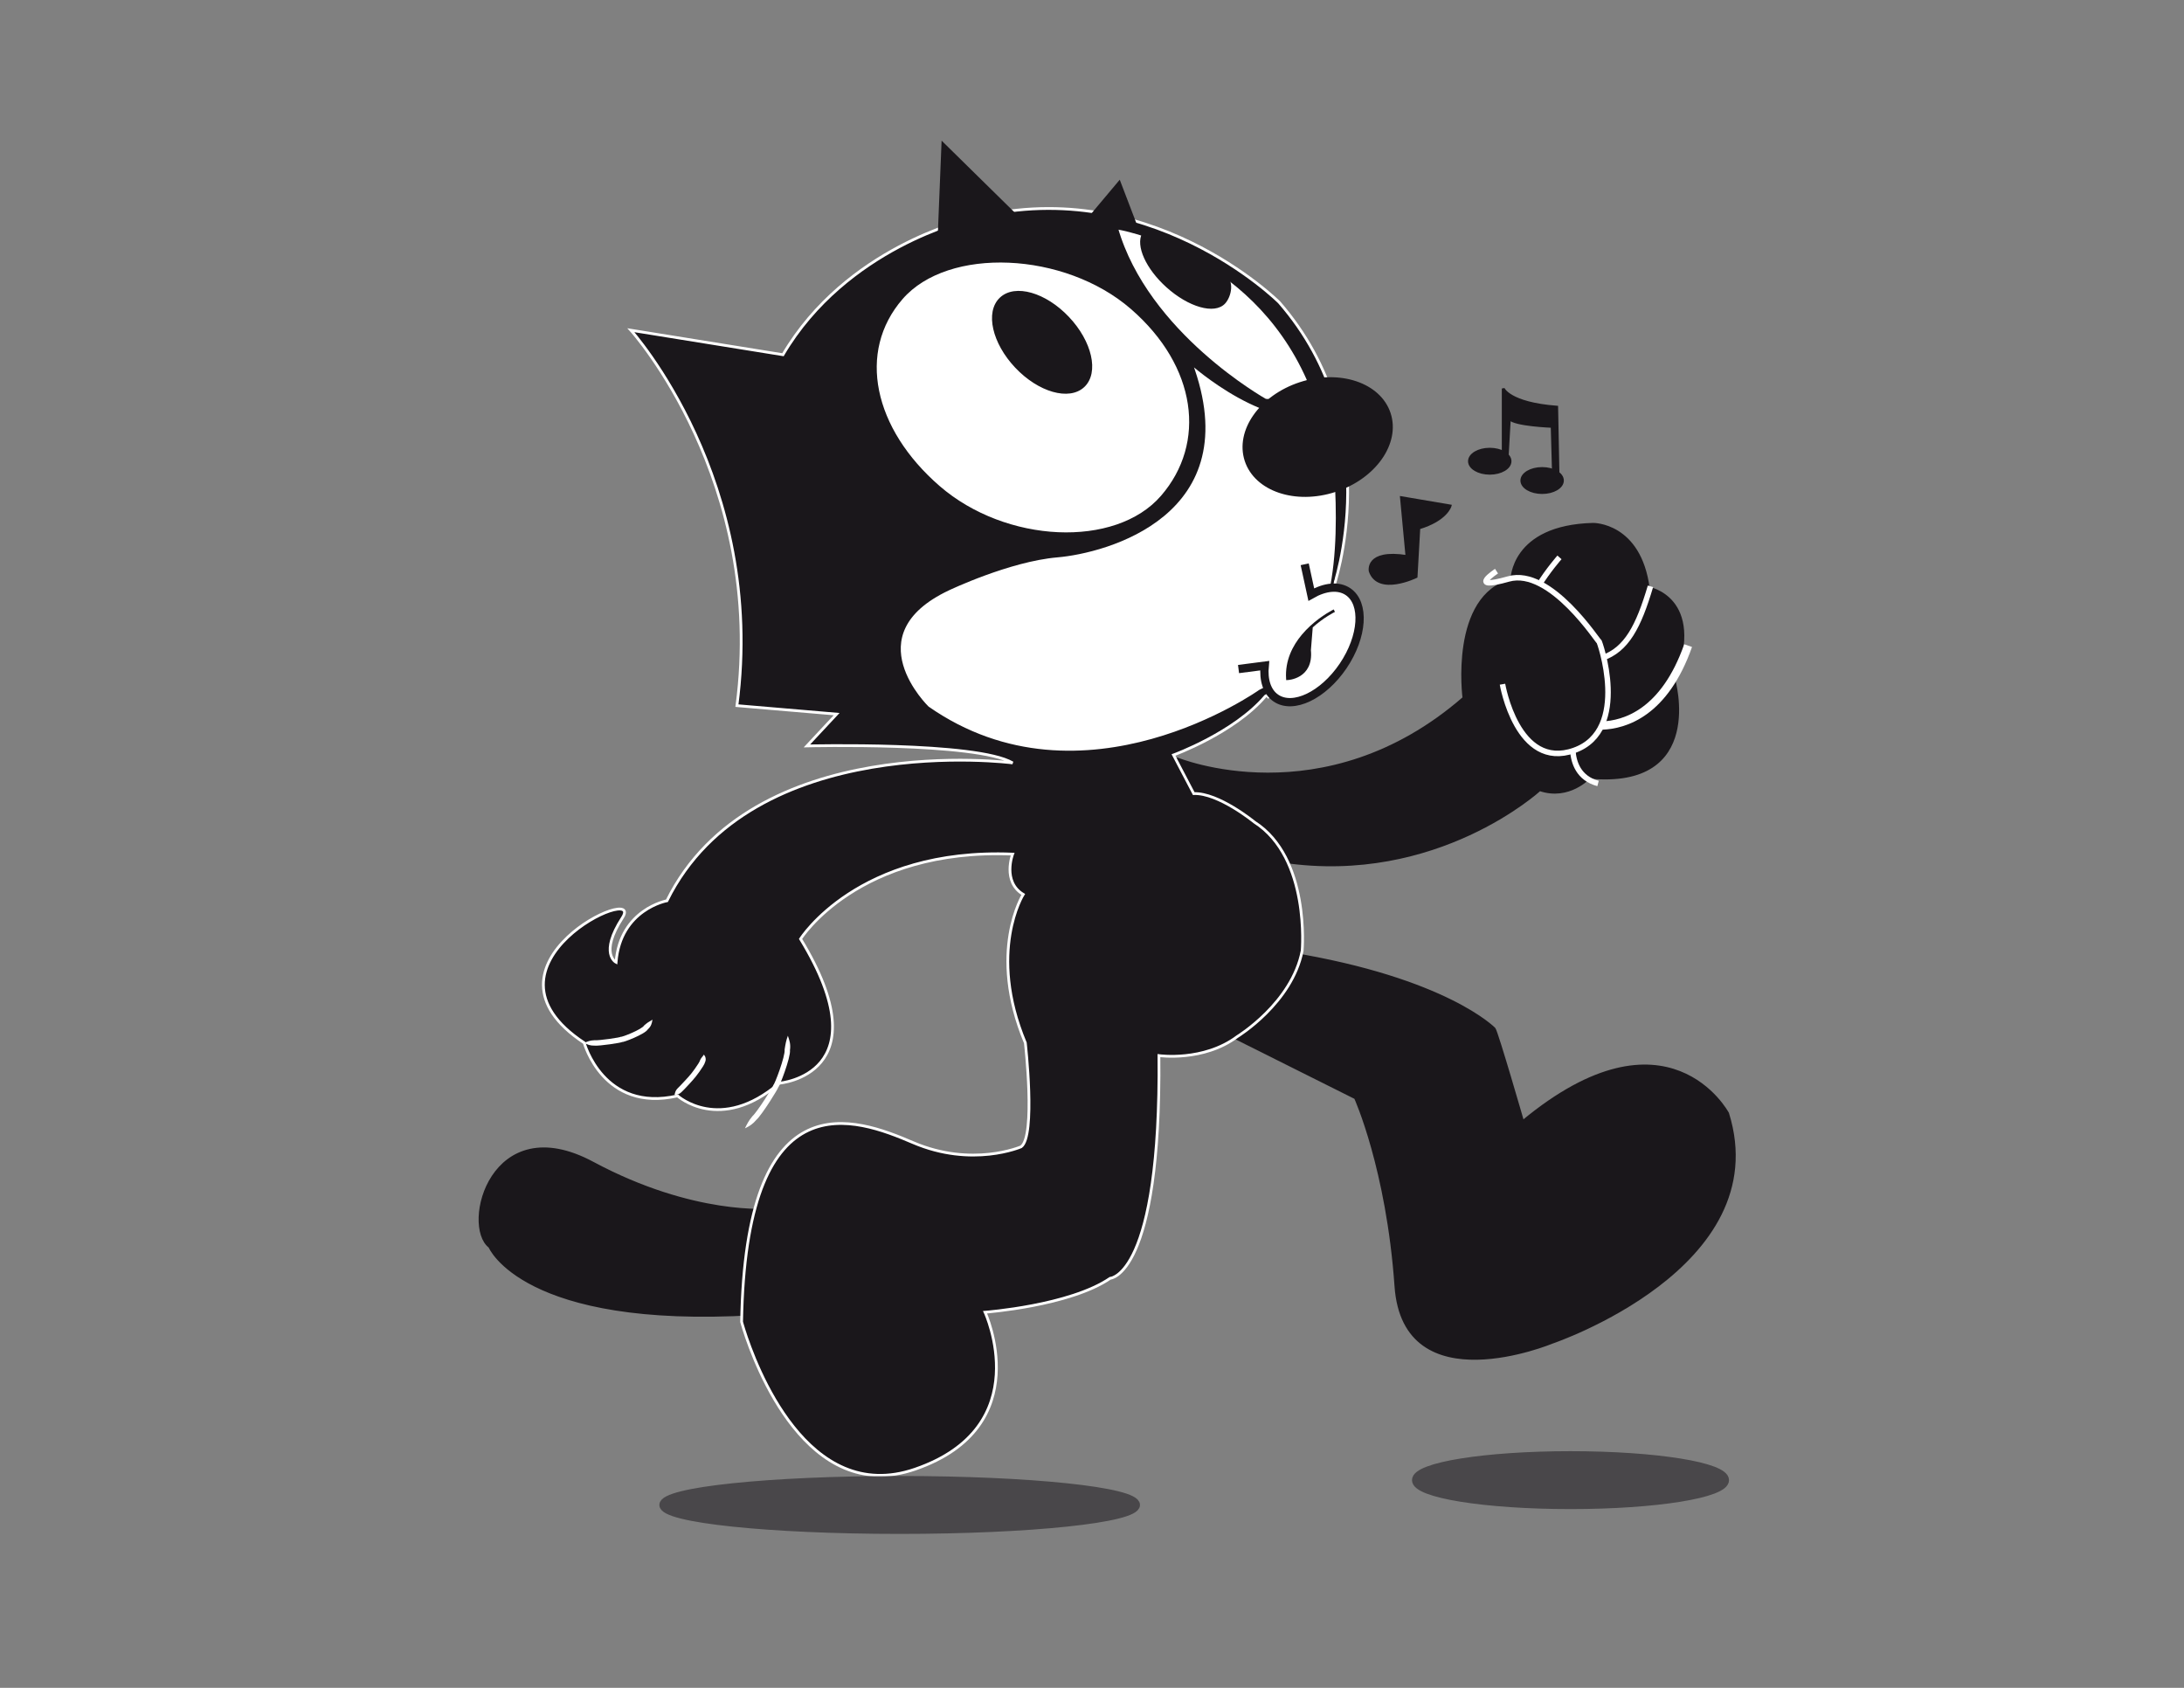 <?xml version="1.0" encoding="UTF-8" standalone="no"?>
<svg
   xmlns:dc="http://purl.org/dc/elements/1.1/"
   xmlns:cc="http://creativecommons.org/ns#"
   xmlns:rdf="http://www.w3.org/1999/02/22-rdf-syntax-ns#"
   xmlns:svg="http://www.w3.org/2000/svg"
   xmlns="http://www.w3.org/2000/svg"
   xmlns:sodipodi="http://sodipodi.sourceforge.net/DTD/sodipodi-0.dtd"
   xmlns:inkscape="http://www.inkscape.org/namespaces/inkscape"
   version="1.1"
   id="svg2"
   xml:space="preserve"
   width="1056"
   height="816"
   viewBox="0 0 1056 816"
   sodipodi:docname="Felix the cat.ai"><rect x="0" y="0" width="1056" height="816" fill="#808080" stroke="none"/><defs
     id="defs6"><clipPath
       clipPathUnits="userSpaceOnUse"
       id="clipPath18"><path
         d="M 0,612 H 792 V 0 H 0 Z"
         id="path16" /></clipPath><clipPath
       clipPathUnits="userSpaceOnUse"
       id="clipPath150"><path
         d="m 466.96,384.76 h 8.71 V 366 h -8.71 z"
         id="path148" /></clipPath><clipPath
       clipPathUnits="userSpaceOnUse"
       id="clipPath202"><path
         d="m 512.167,85.833 h 115 v -21 h -115 z"
         id="path200" /></clipPath><clipPath
       clipPathUnits="userSpaceOnUse"
       id="clipPath222"><path
         d="m 239.167,76.832 h 174.334 v -21 H 239.167 Z"
         id="path220" /></clipPath></defs><sodipodi:namedview
     pagecolor="#ffffff"
     bordercolor="#666666"
     borderopacity="1"
     objecttolerance="10"
     gridtolerance="10"
     guidetolerance="10"
     inkscape:pageopacity="0"
     inkscape:pageshadow="2"
     inkscape:window-width="640"
     inkscape:window-height="480"
     id="namedview4" /><g
     id="g10"
     inkscape:groupmode="layer"
     inkscape:label="Felix the cat"
     transform="matrix(1.333,0,0,-1.333,0,816)"><g
       id="g12"><g
         id="g14"
         clip-path="url(#clipPath18)"><g
           id="g20"
           transform="translate(279.332,173.331)"><path
             d="m 0,0 c 0,0 -27.666,-2.666 -64.333,17 -36.667,19.666 -47.334,-22.668 -37.334,-30.334 0,0 12,-29.333 96,-24.333 C 78.334,-32.667 0,0 0,0"
             style="fill:#1a171b;fill-opacity:1;fill-rule:nonzero;stroke:none"
             id="path22" /></g><g
           id="g24"
           transform="translate(279.332,173.331)"><path
             d="m 0,0 c 0,0 -27.666,-2.666 -64.333,17 -36.667,19.666 -47.334,-22.668 -37.334,-30.334 0,0 12,-29.333 96,-24.333 C 78.334,-32.667 0,0 0,0 Z"
             style="fill:none;stroke:#1a171b;stroke-width:1;stroke-linecap:butt;stroke-linejoin:miter;stroke-miterlimit:4;stroke-dasharray:none;stroke-opacity:1"
             id="path26" /></g><g
           id="g28"
           transform="translate(426.8,337)"><path
             d="m 0,0 c 0,0 53.399,-22.2 104.2,22 0,0 -4.875,37 17.375,42.75 0,0 -0.125,19.5 29.5,20.25 0,0 16.875,0.25 20,-23.125 0,0 20.375,-3.375 9.25,-33.125 0,0 11.5,-39.5 -30.625,-35.5 0,0 -7.375,-8.125 -18,-4.5 0,0 -37.25,-34.25 -93,-26 l -43,11 3.5,26.5"
             style="fill:#1a171b;fill-opacity:1;fill-rule:nonzero;stroke:#1a171b;stroke-width:1;stroke-linecap:butt;stroke-linejoin:miter;stroke-miterlimit:4;stroke-dasharray:none;stroke-opacity:1"
             id="path30" /></g><g
           id="g32"
           transform="translate(445.668,236.998)"><path
             d="m 0,0 46,-23 c 0,0 11.666,-25.668 14.666,-68.334 3,-42.666 56.667,-20.333 56.667,-20.333 0,0 81.001,27.333 63.667,83 0,0 -21.668,40.667 -74.334,-3 0,0 -9.333,32.334 -10.333,33.667 C 96.333,2 79,20 22,29.333 -35,38.666 0,0 0,0"
             style="fill:#1a171b;fill-opacity:1;fill-rule:nonzero;stroke:none"
             id="path34" /></g><g
           id="g36"
           transform="translate(445.668,236.998)"><path
             d="m 0,0 46,-23 c 0,0 11.666,-25.668 14.666,-68.334 3,-42.666 56.667,-20.333 56.667,-20.333 0,0 81.001,27.333 63.667,83 0,0 -21.668,40.667 -74.334,-3 0,0 -9.333,32.334 -10.333,33.667 C 96.333,2 79,20 22,29.333 -35,38.666 0,0 0,0 Z"
             style="fill:none;stroke:#1a171b;stroke-width:1;stroke-linecap:butt;stroke-linejoin:miter;stroke-miterlimit:4;stroke-dasharray:none;stroke-opacity:1"
             id="path38" /></g><g
           id="g40"
           transform="translate(486.394,398.607)"><path
             d="m 0,0 c -0.84,0.165 -1.748,0.296 -2.728,0.392 0,0 20.333,57.501 -19.667,103.501 0,0 -48,48 -113,30 0,0 -44,-10 -67,-49 l -55.153,8.884 c 0,0 49.23,-54.616 38.461,-136.154 l 36.154,-3.077 -10.769,-11.538 c 0,0 61.538,1.538 74.615,-6.154 0,0 -94.615,12.307 -125.384,-50 0,0 -16.923,-3.078 -18.462,-22.308 0,0 -6.153,3.077 2.308,16.154 8.461,13.077 -56.923,-16.923 -13.846,-45.385 0,0 6.923,-25.383 33.846,-19.23 0,0 15.384,-13.846 36.923,4.615 0,0 37.692,3.077 7.692,52.308 0,0 20.769,33.077 76.923,30.769 0,0 -3.846,-10.001 3.846,-14.616 0,0 -13.076,-20.768 0.77,-53.846 0,0 3.846,-33.846 -1.539,-37.692 0,0 -17.693,-7.693 -39.231,1.538 -21.227,9.098 -59.489,23.034 -62.063,-61.248 -0.038,-1.235 -0.068,-2.492 -0.091,-3.77 0,0 0.282,-1.059 0.861,-2.884 4.085,-12.893 22.981,-64.035 62.063,-50.559 44.615,15.385 25.384,56.923 25.384,56.923 0,0 30.77,2.308 45.385,12.308 0,0 18.462,0.769 17.692,80.769 0,0 16.155,-2.307 28.462,6.923 0,0 19.819,12.103 23.486,31.103 0,0 3,33.667 -17.333,46.666 0,0 -13,10.667 -22,10.334 l -7.333,14 c 0,0 21.999,7.999 33.333,21.333 0,0 3.336,1.999 0.693,-0.617"
             style="fill:#1a171b;fill-opacity:1;fill-rule:nonzero;stroke:#ffffff;stroke-width:1;stroke-linecap:butt;stroke-linejoin:miter;stroke-miterlimit:4;stroke-dasharray:none;stroke-opacity:1"
             id="path42" /></g><g
           id="g44"
           transform="translate(340.5,523)"><path
             d="M 0,0 1.5,37 31,8 Z"
             style="fill:#1a171b;fill-opacity:1;fill-rule:nonzero;stroke:none"
             id="path46" /></g><g
           id="g48"
           transform="translate(340.5,523)"><path
             d="M 0,0 1.5,37 31,8 Z"
             style="fill:none;stroke:#1a171b;stroke-width:1;stroke-linecap:butt;stroke-linejoin:miter;stroke-miterlimit:4;stroke-dasharray:none;stroke-opacity:1"
             id="path50" /></g><g
           id="g52"
           transform="translate(395.5,533.5)"><path
             d="M 0,0 10.5,12.5 17,-4.5 Z"
             style="fill:#1a171b;fill-opacity:1;fill-rule:nonzero;stroke:none"
             id="path54" /></g><g
           id="g56"
           transform="translate(395.5,533.5)"><path
             d="M 0,0 10.5,12.5 17,-4.5 Z"
             style="fill:none;stroke:#1a171b;stroke-width:1;stroke-linecap:butt;stroke-linejoin:miter;stroke-miterlimit:4;stroke-dasharray:none;stroke-opacity:1"
             id="path58" /></g><g
           id="g60"
           transform="translate(547.75,444.875)"><path
             d="m 0,0 c 0,-2.416 -3.302,-4.375 -7.375,-4.375 -4.073,0 -7.375,1.959 -7.375,4.375 0,2.416 3.302,4.375 7.375,4.375 C -3.302,4.375 0,2.416 0,0"
             style="fill:#1a171b;fill-opacity:1;fill-rule:nonzero;stroke:none"
             id="path62" /></g><g
           id="g64"
           transform="translate(547.75,444.875)"><path
             d="m 0,0 c 0,-2.416 -3.302,-4.375 -7.375,-4.375 -4.073,0 -7.375,1.959 -7.375,4.375 0,2.416 3.302,4.375 7.375,4.375 C -3.302,4.375 0,2.416 0,0 Z"
             style="fill:none;stroke:#1a171b;stroke-width:1;stroke-linecap:butt;stroke-linejoin:miter;stroke-miterlimit:4;stroke-dasharray:none;stroke-opacity:1"
             id="path66" /></g><g
           id="g68"
           transform="translate(566.75,437.875)"><path
             d="m 0,0 c 0,-2.416 -3.302,-4.375 -7.375,-4.375 -4.073,0 -7.375,1.959 -7.375,4.375 0,2.416 3.302,4.375 7.375,4.375 C -3.302,4.375 0,2.416 0,0"
             style="fill:#1a171b;fill-opacity:1;fill-rule:nonzero;stroke:none"
             id="path70" /></g><g
           id="g72"
           transform="translate(566.75,437.875)"><path
             d="m 0,0 c 0,-2.416 -3.302,-4.375 -7.375,-4.375 -4.073,0 -7.375,1.959 -7.375,4.375 0,2.416 3.302,4.375 7.375,4.375 C -3.302,4.375 0,2.416 0,0 Z"
             style="fill:none;stroke:#1a171b;stroke-width:1;stroke-linecap:butt;stroke-linejoin:miter;stroke-miterlimit:4;stroke-dasharray:none;stroke-opacity:1"
             id="path74" /></g><g
           id="g76"
           transform="translate(545.25,447.75)"><path
             d="m 0,0 v 23.5 c 0,0 2.084,-5.417 19.417,-6.75 l 0.5,-25.333 -1.667,0.166 -0.5,18.167 c 0,0 -13.667,0.5 -15.5,2.833 l -0.833,-14.5 z"
             style="fill:#1a171b;fill-opacity:1;fill-rule:nonzero;stroke:none"
             id="path78" /></g><g
           id="g80"
           transform="translate(545.25,447.75)"><path
             d="m 0,0 v 23.5 c 0,0 2.084,-5.417 19.417,-6.75 l 0.5,-25.333 -1.667,0.166 -0.5,18.167 c 0,0 -13.667,0.5 -15.5,2.833 l -0.833,-14.5 z"
             style="fill:none;stroke:#1a171b;stroke-width:1;stroke-linecap:butt;stroke-linejoin:miter;stroke-miterlimit:4;stroke-dasharray:none;stroke-opacity:1"
             id="path82" /></g><g
           id="g84"
           transform="translate(510.334,410.333)"><path
             d="m 0,0 -2,21.333 17.667,-3 c 0,0 -1.334,-5 -11.334,-8 l -1,-17.666 c 0,0 -13.666,-6.667 -16.666,2 0,0 -1.667,7.666 13.333,5.333"
             style="fill:#1a171b;fill-opacity:1;fill-rule:nonzero;stroke:none"
             id="path86" /></g><g
           id="g88"
           transform="translate(510.334,410.333)"><path
             d="m 0,0 -2,21.333 17.667,-3 c 0,0 -1.334,-5 -11.334,-8 l -1,-17.666 c 0,0 -13.666,-6.667 -16.666,2 0,0 -1.667,7.666 13.333,5.333 z"
             style="fill:none;stroke:#1a171b;stroke-width:1;stroke-linecap:butt;stroke-linejoin:miter;stroke-miterlimit:4;stroke-dasharray:none;stroke-opacity:1"
             id="path90" /></g><g
           id="g92"
           transform="translate(410.5,500.5)"><path
             d="M 0,0 C 24.169,-20.952 27.792,-49.128 11,-68.5 -5.791,-87.871 -45.83,-85.951 -70,-65 -94.17,-44.048 -100.292,-15.871 -83.5,3.5 -66.708,22.872 -24.169,20.952 0,0"
             style="fill:#ffffff;fill-opacity:1;fill-rule:nonzero;stroke:none"
             id="path94" /></g><g
           id="g96"
           transform="translate(410.5,500.5)"><path
             d="M 0,0 C 24.169,-20.952 27.792,-49.128 11,-68.5 -5.791,-87.871 -45.83,-85.951 -70,-65 -94.17,-44.048 -100.292,-15.871 -83.5,3.5 -66.708,22.872 -24.169,20.952 0,0 Z"
             style="fill:none;stroke:#1a171b;stroke-width:1;stroke-linecap:butt;stroke-linejoin:miter;stroke-miterlimit:4;stroke-dasharray:none;stroke-opacity:1"
             id="path98" /></g><g
           id="g100"
           transform="translate(387.372,496.867)"><path
             d="m 0,0 c 8.273,-8.744 10.785,-19.803 5.609,-24.701 -5.176,-4.898 -16.081,-1.778 -24.354,6.967 -8.274,8.744 -10.783,19.802 -5.607,24.7 C -19.176,11.864 -8.272,8.745 0,0"
             style="fill:#1a171b;fill-opacity:1;fill-rule:nonzero;stroke:none"
             id="path102" /></g><g
           id="g104"
           transform="translate(387.372,496.867)"><path
             d="m 0,0 c 8.273,-8.744 10.785,-19.803 5.609,-24.701 -5.176,-4.898 -16.081,-1.778 -24.354,6.967 -8.274,8.744 -10.783,19.802 -5.607,24.7 C -19.176,11.864 -8.272,8.745 0,0 Z"
             style="fill:none;stroke:#1a171b;stroke-width:1;stroke-linecap:butt;stroke-linejoin:miter;stroke-miterlimit:4;stroke-dasharray:none;stroke-opacity:1"
             id="path106" /></g><g
           id="g108"
           transform="translate(459,467)"><path
             d="m 0,0 c 0,0 -43,24 -54,62.5 0,0 48.5,-7.5 69.5,-55 L 15,-1 Z"
             style="fill:#ffffff;fill-opacity:1;fill-rule:nonzero;stroke:none"
             id="path110" /></g><g
           id="g112"
           transform="translate(459,467)"><path
             d="m 0,0 c 0,0 -43,24 -54,62.5 0,0 48.5,-7.5 69.5,-55 L 15,-1 Z"
             style="fill:none;stroke:#1a171b;stroke-width:1;stroke-linecap:butt;stroke-linejoin:miter;stroke-miterlimit:4;stroke-dasharray:none;stroke-opacity:1"
             id="path114" /></g><g
           id="g116"
           transform="translate(443.505,512.936)"><path
             d="m 0,0 c 4.08,-2.592 2.568,-8.24 0.551,-10.484 -3.48,-3.868 -12.72,-1.23 -20.637,5.892 -7.369,6.628 -10.993,14.804 -8.655,19.023 0,0 14.871,-5.62 28.741,-14.431"
             style="fill:#1a171b;fill-opacity:1;fill-rule:nonzero;stroke:none"
             id="path118" /></g><g
           id="g120"
           transform="translate(443.505,512.936)"><path
             d="m 0,0 c 4.08,-2.592 2.568,-8.24 0.551,-10.484 -3.48,-3.868 -12.72,-1.23 -20.637,5.892 -7.369,6.628 -10.993,14.804 -8.655,19.023 0,0 14.871,-5.62 28.741,-14.431 z"
             style="fill:none;stroke:#1a171b;stroke-width:1;stroke-linecap:butt;stroke-linejoin:miter;stroke-miterlimit:4;stroke-dasharray:none;stroke-opacity:1"
             id="path122" /></g><g
           id="g124"
           transform="translate(457,361.5)"><path
             d="m 0,0 c 0,0 -64,-45.5 -120.5,-6 0,0 -27.5,26.5 7.5,43 0,0 22,10.5 39.5,12 17.5,1.5 69,15 48.5,70 0,0 29.5,-26.5 50,-17.5 0,0 6.5,-39 0.5,-66 C 19.5,8.5 0,0 0,0"
             style="fill:#ffffff;fill-opacity:1;fill-rule:nonzero;stroke:none"
             id="path126" /></g><g
           id="g128"
           transform="translate(457,361.5)"><path
             d="m 0,0 c 0,0 -64,-45.5 -120.5,-6 0,0 -27.5,26.5 7.5,43 0,0 22,10.5 39.5,12 17.5,1.5 69,15 48.5,70 0,0 29.5,-26.5 50,-17.5 0,0 6.5,-39 0.5,-66 C 19.5,8.5 0,0 0,0 Z"
             style="fill:none;stroke:#1a171b;stroke-width:1;stroke-linecap:butt;stroke-linejoin:miter;stroke-miterlimit:4;stroke-dasharray:none;stroke-opacity:1"
             id="path130" /></g><g
           id="g132"
           transform="translate(473.25,407.5)"><path
             d="m 0,0 2.387,-10.987 c 4.929,2.822 9.856,3.404 13.331,1.053 6.234,-4.218 5.438,-16.284 -1.779,-26.948 -7.215,-10.664 -18.121,-15.889 -24.356,-11.671 -3.27,2.213 -4.605,6.584 -4.095,11.78 L -24,-38"
             style="fill:#ffffff;fill-opacity:1;fill-rule:nonzero;stroke:#1a171b;stroke-width:3;stroke-linecap:butt;stroke-linejoin:miter;stroke-miterlimit:4;stroke-dasharray:none;stroke-opacity:1"
             id="path134" /></g><g
           id="g136"
           transform="translate(503.94,462.157)"><path
             d="m 0,0 c 3.513,-10.721 -5.271,-23.225 -19.621,-27.928 -14.35,-4.703 -28.829,0.176 -32.343,10.897 -3.515,10.721 5.269,23.224 19.618,27.927 C -17.996,15.6 -3.515,10.721 0,0"
             style="fill:#1a171b;fill-opacity:1;fill-rule:nonzero;stroke:none"
             id="path138" /></g><g
           id="g140"
           transform="translate(503.94,462.157)"><path
             d="m 0,0 c 3.513,-10.721 -5.271,-23.225 -19.621,-27.928 -14.35,-4.703 -28.829,0.176 -32.343,10.897 -3.515,10.721 5.269,23.224 19.618,27.927 C -17.996,15.6 -3.515,10.721 0,0 Z"
             style="fill:none;stroke:#1a171b;stroke-width:1;stroke-linecap:butt;stroke-linejoin:miter;stroke-miterlimit:4;stroke-dasharray:none;stroke-opacity:1"
             id="path142" /></g><g
           id="g144"><g
             id="g146" /><g
             id="g158"><g
               clip-path="url(#clipPath150)"
               id="g156"><g
                 transform="translate(475.67,384.67)"
                 id="g154"><path
                   d="m 0,0 -0.67,-8.34 c 1,-10 -8,-10.33 -8,-10.33 -0.4,6.45 2.29,11.71 5.64,15.69 0.95,1.13 1.95,2.15 2.95,3.07 z"
                   style="fill:#1a171b;fill-opacity:1;fill-rule:nonzero;stroke:none"
                   id="path152" /></g></g></g></g><g
           id="g160"
           transform="translate(484,390.67)"><path
             d="m 0,0 c 0,0 -4.19,-2.02 -8.41,-5.91 -1,-0.92 -2,-1.94 -2.95,-3.07 -3.35,-3.98 -6.04,-9.24 -5.64,-15.69 0,0 9,0.33 8,10.33 L -8.33,-6"
             style="fill:none;stroke:#1a171b;stroke-width:1;stroke-linecap:butt;stroke-linejoin:miter;stroke-miterlimit:4;stroke-dasharray:none;stroke-opacity:1"
             id="path162" /></g><g
           id="g164"
           transform="translate(211.923,233.923)"><path
             d="m 0,0 c 1.25,-0.686 2.148,-1.026 3.705,-1 1.701,-0.195 10.102,1.069 10.067,1.333 0.059,-0.328 8.21,2.762 9.269,4.545 1.223,1.108 1.497,2.168 1.702,3.532 C 23.466,7.688 22.811,7.267 21.735,6.327 20.909,4.839 13.4,1.931 13.287,2.222 13.354,1.977 5.305,0.797 3.648,0.949 2.145,0.895 1.305,0.56 0,0"
             style="fill:#ffffff;fill-opacity:1;fill-rule:nonzero;stroke:none"
             id="path166" /></g><g
           id="g168"
           transform="translate(244.666,214.999)"><path
             d="m 0,0 c 1.061,0.132 1.727,0.308 2.487,1.03 0.866,0.739 4.711,4.96 4.664,5.011 0.055,-0.062 3.608,4.496 3.913,5.831 0.455,1.017 0.262,1.99 -0.397,2.795 C 10.051,13.744 9.663,13.512 9.269,12.634 9.08,11.647 5.728,7.247 5.659,7.296 5.713,7.257 1.948,3.171 1.118,2.419 0.394,1.689 0.214,1.045 0,0"
             style="fill:#ffffff;fill-opacity:1;fill-rule:nonzero;stroke:none"
             id="path170" /></g><g
           id="g172"
           transform="translate(270.206,202.915)"><path
             d="m 0,0 c 1.702,0.819 2.805,1.509 4.21,3.155 1.828,1.566 8.089,11.549 7.838,11.705 0.35,-0.171 4.621,10.932 4.285,13.496 0.311,2.184 -0.173,3.486 -0.755,5.235 C 14.915,31.776 14.721,30.639 14.396,28.587 14.7,26.223 10.658,15.609 10.311,15.745 10.56,15.608 4.474,5.959 2.717,4.409 1.373,2.789 0.822,1.701 0,0"
             style="fill:#ffffff;fill-opacity:1;fill-rule:nonzero;stroke:none"
             id="path174" /></g><g
           id="g176"
           transform="translate(544.994,363.999)"><path
             d="m 0,0 c 0,0 5.333,-31.334 26,-24 20.667,7.334 9.007,40.168 9.007,39.501 0,-0.667 -17.5,27 -32.834,22.666 -15.334,-4.333 -4.333,2.834 -4.333,2.834"
             style="fill:none;stroke:#ffffff;stroke-width:2;stroke-linecap:butt;stroke-linejoin:miter;stroke-miterlimit:4;stroke-dasharray:none;stroke-opacity:1"
             id="path178" /></g><g
           id="g180"
           transform="translate(581.006,348.998)"><path
             d="M 0,0 C 8.4,0.283 22.756,4.66 31.321,29.002"
             style="fill:none;stroke:#ffffff;stroke-width:3;stroke-linecap:butt;stroke-linejoin:miter;stroke-miterlimit:4;stroke-dasharray:none;stroke-opacity:1"
             id="path182" /></g><g
           id="g184"
           transform="translate(581.064,373.478)"><path
             d="M 0,0 C 8.969,3.031 13.296,11.488 17.603,26.022"
             style="fill:none;stroke:#ffffff;stroke-width:2;stroke-linecap:butt;stroke-linejoin:miter;stroke-miterlimit:4;stroke-dasharray:none;stroke-opacity:1"
             id="path186" /></g><g
           id="g188"
           transform="translate(565.661,410)"><path
             d="M 0,0 C 0,0 -4.3,-4.899 -7.532,-10.208"
             style="fill:none;stroke:#ffffff;stroke-width:2;stroke-linecap:butt;stroke-linejoin:miter;stroke-miterlimit:4;stroke-dasharray:none;stroke-opacity:1"
             id="path190" /></g><g
           id="g192"
           transform="translate(570.512,339.845)"><path
             d="M 0,0 C 0.288,-4.078 1.998,-9.953 9.149,-11.846"
             style="fill:none;stroke:#ffffff;stroke-width:2;stroke-linecap:butt;stroke-linejoin:miter;stroke-miterlimit:4;stroke-dasharray:none;stroke-opacity:1"
             id="path194" /></g><g
           id="g196"><g
             id="g198" /><g
             id="g214"><g
               clip-path="url(#clipPath202)"
               opacity="0.54"
               id="g212"><g
                 transform="translate(625.667,75.333)"
                 id="g206"><path
                   d="m 0,0 c 0,-4.971 -25.072,-9 -56,-9 -30.928,0 -56,4.029 -56,9 0,4.971 25.072,9 56,9 C -25.072,9 0,4.971 0,0"
                   style="fill:#1a171b;fill-opacity:1;fill-rule:nonzero;stroke:none"
                   id="path204" /></g><g
                 transform="translate(625.667,75.333)"
                 id="g210"><path
                   d="m 0,0 c 0,-4.971 -25.072,-9 -56,-9 -30.928,0 -56,4.029 -56,9 0,4.971 25.072,9 56,9 C -25.072,9 0,4.971 0,0 Z"
                   style="fill:none;stroke:#1a171b;stroke-width:3;stroke-linecap:butt;stroke-linejoin:miter;stroke-miterlimit:4;stroke-dasharray:none;stroke-opacity:1"
                   id="path208" /></g></g></g></g><g
           id="g216"><g
             id="g218" /><g
             id="g234"><g
               clip-path="url(#clipPath222)"
               opacity="0.54"
               id="g232"><g
                 transform="translate(412.001,66.332)"
                 id="g226"><path
                   d="m 0,0 c 0,-4.971 -38.354,-9 -85.667,-9 -47.312,0 -85.667,4.029 -85.667,9 0,4.971 38.355,9 85.667,9 C -38.354,9 0,4.971 0,0"
                   style="fill:#1a171b;fill-opacity:1;fill-rule:nonzero;stroke:none"
                   id="path224" /></g><g
                 transform="translate(412.001,66.332)"
                 id="g230"><path
                   d="m 0,0 c 0,-4.971 -38.354,-9 -85.667,-9 -47.312,0 -85.667,4.029 -85.667,9 0,4.971 38.355,9 85.667,9 C -38.354,9 0,4.971 0,0 Z"
                   style="fill:none;stroke:#1a171b;stroke-width:3;stroke-linecap:butt;stroke-linejoin:miter;stroke-miterlimit:4;stroke-dasharray:none;stroke-opacity:1"
                   id="path228" /></g></g></g></g></g></g></g></svg>
